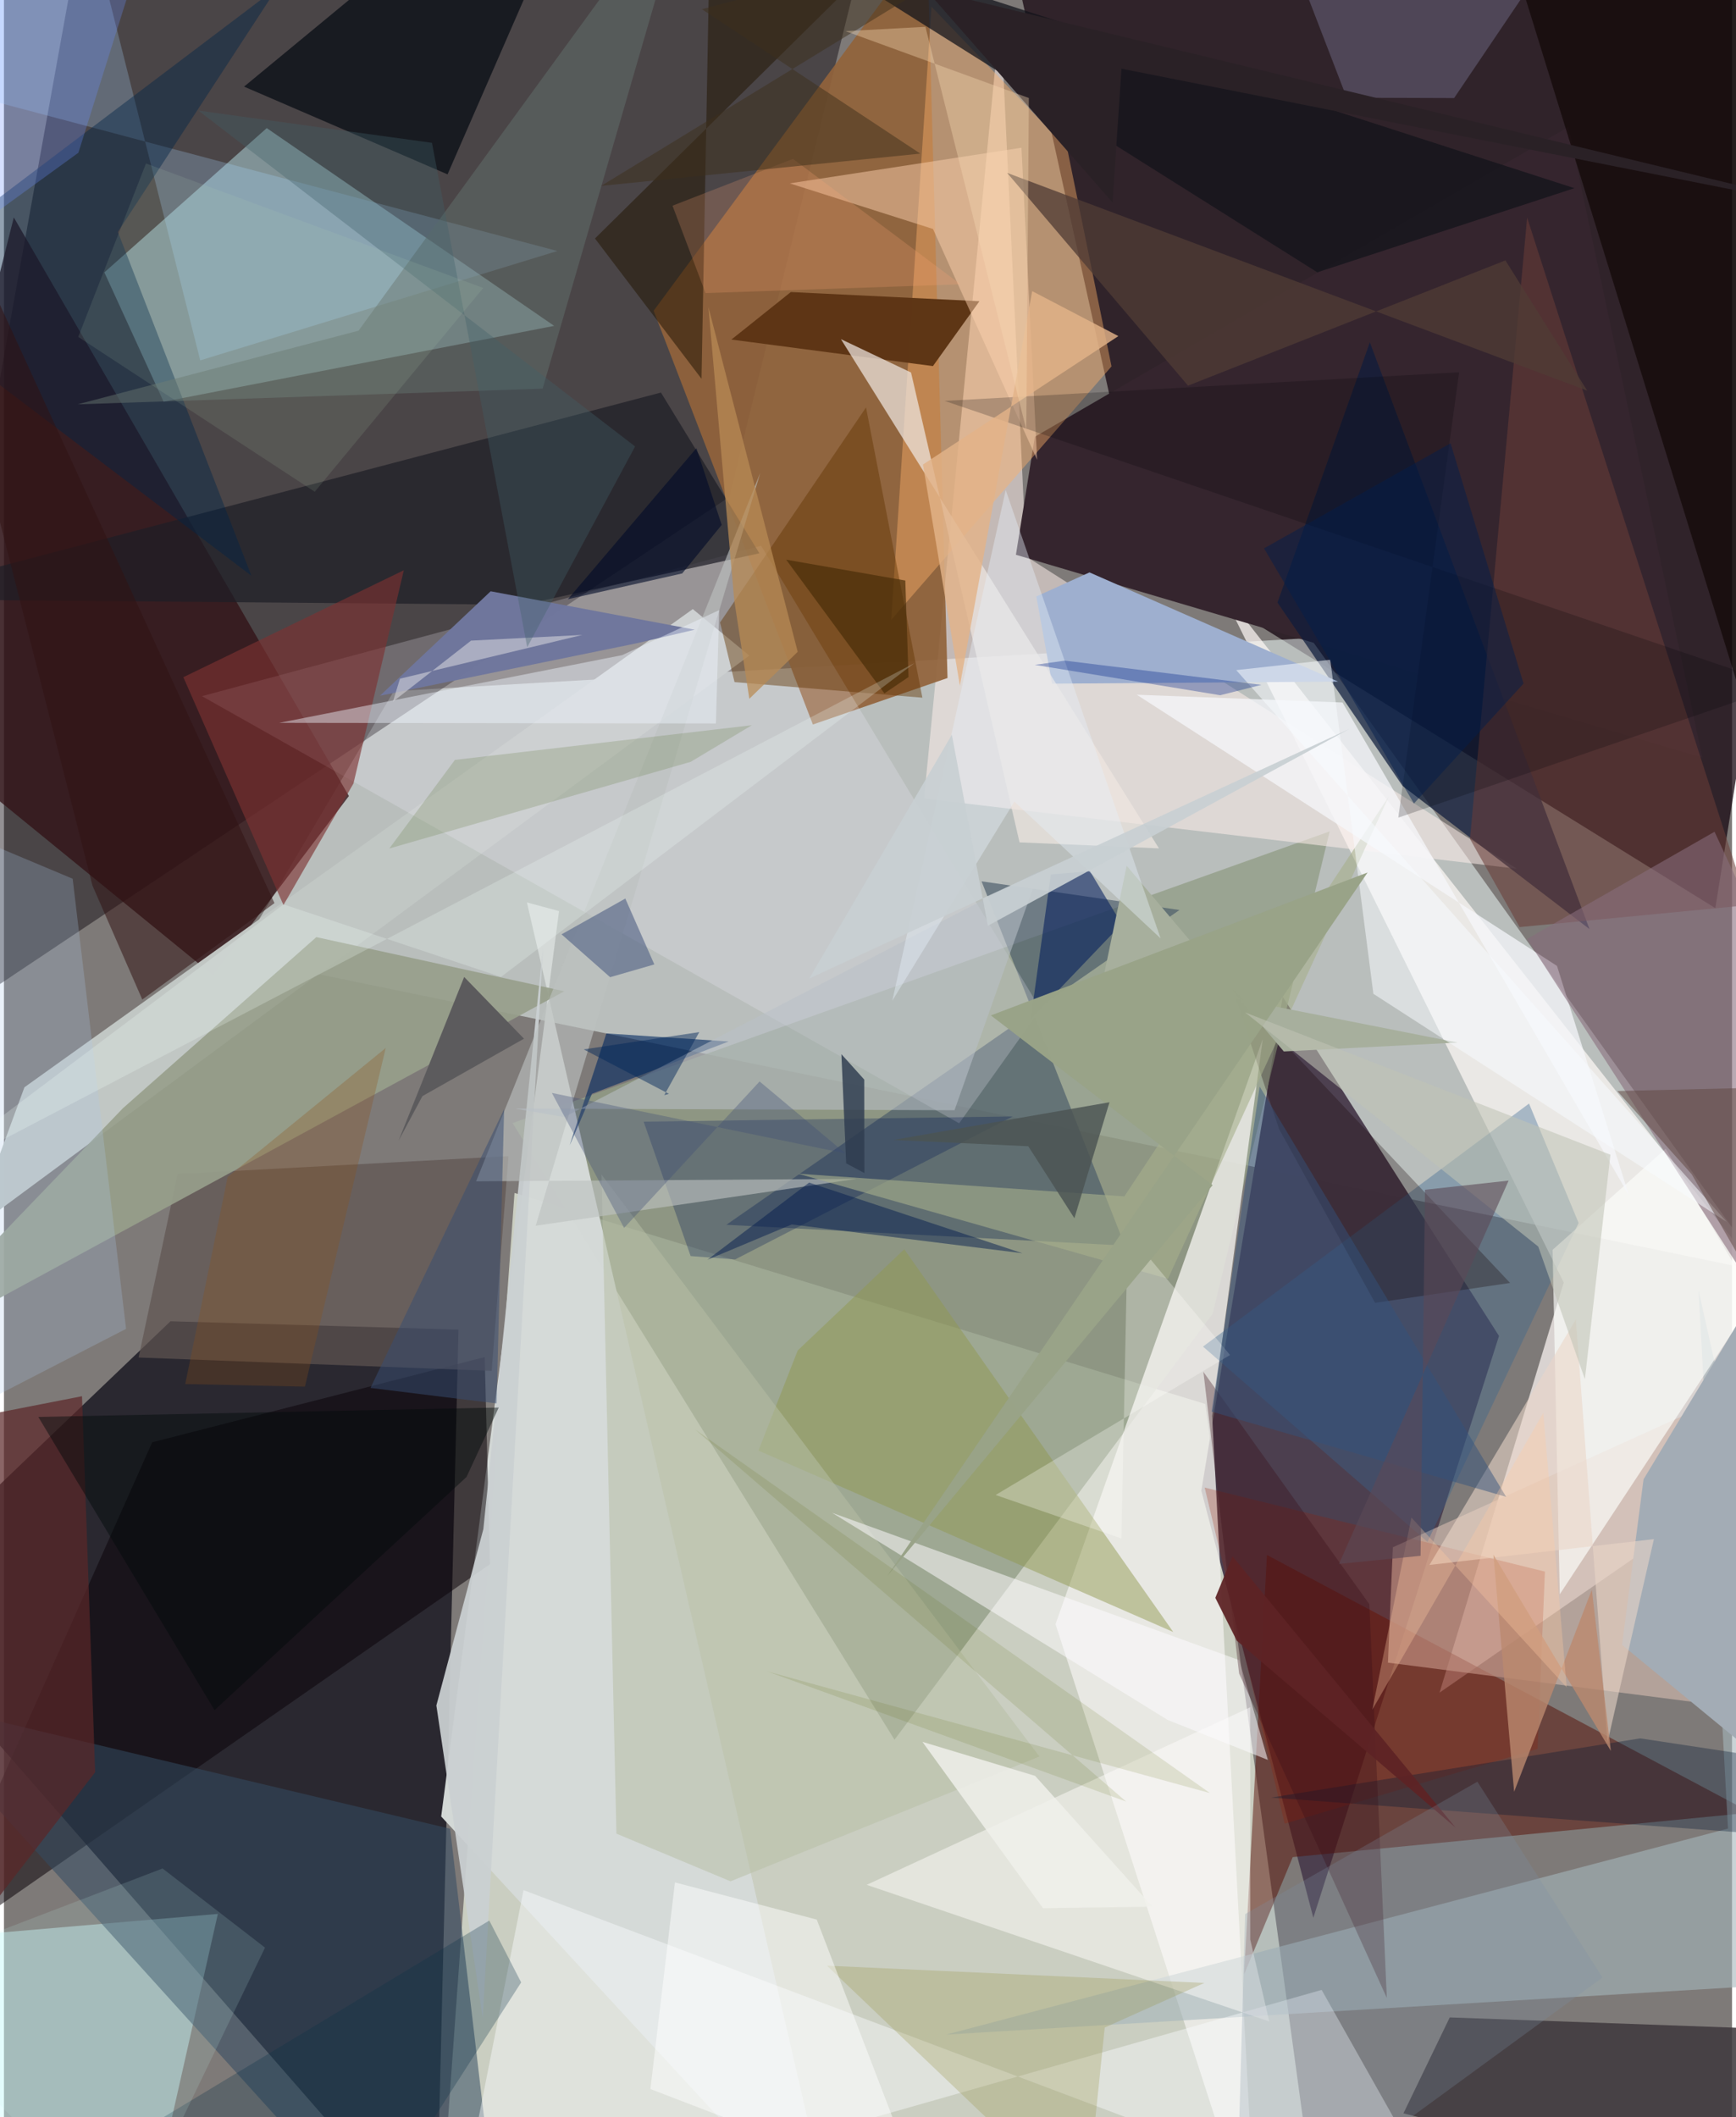 <svg xmlns="http://www.w3.org/2000/svg" width="228" height="278" viewBox="0 0 836 1024"><path fill="#7e7a78" d="M0 0h836v1024H0z"/><path fill="#d5dbcc" fill-opacity=".867" d="M581.164 679.048l51.053 373.67-417.6-24.724L246.988 577z"/><path fill="#16060f" fill-opacity=".745" d="M551.831 268.222L827.91 439.227 898 .603 478.95-62z"/><path fill="#eefbfa" fill-opacity=".529" d="M851.346 615.14L631.955 308.582l-443.38 25.72L112.62 463.04z"/><path fill="#050510" fill-opacity=".694" d="M209.057 1086l10.84-442.91-139.327-4.042L-62 775.443z"/><path fill="#090008" fill-opacity=".435" d="M42.278-62h382.837l-74.247 302.375L-62 516.052z"/><path fill="#fff9f6" fill-opacity=".702" d="M694.51 818.66l60.083-198.34-166.62-336.558L898 677.84z"/><path fill="#4d4050" fill-opacity=".996" d="M618.619 482.084l-39.36 238.908 54.182 206.58 89.823-281.416z"/><path fill="#929d87" fill-opacity=".788" d="M246.067 543.196L430.82 841.44l153.925-206.07 56.607-233.257z"/><path fill="#c4f5f9" fill-opacity=".443" d="M266.182 157.608L127.128 61.964l-78.55 69.772 28.643 62.574z"/><path fill="#311014" fill-opacity=".749" d="M-55.416 343.984l156.555 127.722 65.736-86.694L4.768 105.156z"/><path fill="#feefeb" fill-opacity=".541" d="M482.1 6.364l12.453 262.786L731.86 420.168l-286.74-33.932z"/><path fill="#c1c7c4" fill-opacity=".992" d="M333.238 294.601l27.37 22.482L-15.55 595.111l25.454-69.234z"/><path fill="#92633b" fill-opacity=".918" d="M314.296 150.303l132.29-179.286 9.883 356.918-65.137 22.482z"/><path fill="#efeeea" fill-opacity=".816" d="M584.479 684.738L605.813 1086l-97.096-300.469 100.24-282.948z"/><path fill="#570e05" fill-opacity=".498" d="M610.997 752.087l-11.014 202.76 23.485-56.62 221.663-21.528z"/><path fill="#35252e" d="M498.716 211.25L756.834 61.396 821.648 366.5 489.56 268.327z"/><path fill="#cdfdff" fill-opacity=".435" d="M-62 939.89l165.477-14.198-23.824 105.637L-62 1086z"/><path fill="#475767" fill-opacity=".643" d="M349.478 592.385l192.794 10.069-69.336-176.185 95.753 13.86z"/><path fill="#d5dad8" fill-opacity=".98" d="M211.519 878.562l57.004-437.898-15.54-4.202L402.872 1086z"/><path fill="#cfb8ad" fill-opacity=".655" d="M842.939 670.866l47.02 161.67-220.424-28.38 2.378-55.78z"/><path fill="#3f393d" fill-opacity=".871" d="M677.027 1022.164l22.402-46.408 159.044 5.718 30.837 93.374z"/><path fill="#0b0208" fill-opacity=".529" d="M71.715 697.584l160.868-41.218 2.53 100.185L-39.892 947.89z"/><path fill="#f7f0ff" fill-opacity=".22" d="M95.778 336.706l366.315 206.599 39.362-55.191-135.16-224.176z"/><path fill="#0f1c3c" fill-opacity=".718" d="M660.784 165.558L767.039 449.36 676.6 380.108l-60.51-88.672z"/><path fill="#fdb06a" fill-opacity=".431" d="M429.238 299.788l106.573-122.579-21.466-105.466-65.64-68.507z"/><path fill="#1e1e27" fill-opacity=".714" d="M365.443 267.61l-47.612-77.749L-62 289.761l313.188 2.735z"/><path fill="#354b62" fill-opacity=".545" d="M-51.985 820.77L188.018 1086l50.1-11.99-22.28-189.512z"/><path fill="#a6b5ba" fill-opacity=".6" d="M894.158 957.8l-74.37-333.834 14.256 260.454-378.194 99.628z"/><path fill="#060b14" fill-opacity=".729" d="M116.155 41.9l98.437 42.437L278.46-62l-58.627 18.267z"/><path fill="#fbfdff" fill-opacity=".427" d="M637.454 962.44l-419.166 119.44 33.065-167.695L707.083 1086z"/><path fill="#12141b" fill-opacity=".737" d="M327.595-62h-41.291L759.74 91.012l-124.364 40.705z"/><path fill="#5d3515" fill-opacity=".988" d="M471.914 145.682l-22.505 31.386-97.49-12.835 28.753-22.981z"/><path fill="#5f5451" fill-opacity=".706" d="M235.94 663.038l8.14-103.853-160.055 8.632-18.897 88.77z"/><path fill="#6a3c38" fill-opacity=".549" d="M736.874 105.232L709.222 405.77l24.011 42.637 110.501-10.613z"/><path fill="#9eafcf" d="M507.063 330.672l-7.63-42.2 25.726-11.617 120.268 52.81z"/><path fill="#eee5e0" fill-opacity=".718" d="M438.82 180.167l-33.916-16.134L558.76 410.325l-67.452-2.91z"/><path fill="#0d0401" fill-opacity=".616" d="M647.579-27.648L717.155-62l175.392 567.454-52.845-533.147z"/><path fill="#979f8b" fill-opacity=".914" d="M-62 660.37L57.585 535.982l93.538-82.726 119.96 26.185z"/><path fill="#90994e" fill-opacity=".475" d="M565.68 789.346l-200.687-87.743 19.012-48.434 51.54-48.959z"/><path fill="#366390" fill-opacity=".373" d="M761.773 591.509l-73.12 154.243-108.591-94.453 157.726-117.542z"/><path fill="#fcfdfa" fill-opacity=".671" d="M752.66 771.102l94.19-142.923-42.943-72.608-54.727 48.937z"/><path fill="#abd8ff" fill-opacity=".255" d="M94.952 174.293l172.765-52.889-303.962-80.698L35.429-62z"/><path fill="#613400" fill-opacity=".439" d="M444.312 337.45l-90.874-7.545-7.005-28.84L417.04 197.07z"/><path fill="#fffefc" fill-opacity=".486" d="M612.127 977.727l-194.77-66.098 185.537-85.873.019 112.33z"/><path fill="#002547" fill-opacity=".427" d="M132.435-6.256L55.108 112.187l64.61 166.28L-62 140.744z"/><path fill="#b6bda5" fill-opacity=".522" d="M351.487 909.934l149.432-60.377-211.837-281.479 7.208 318.793z"/><path fill="#fdd2ae" fill-opacity=".482" d="M449.437 110.745l-69.297-22.06 112.101-17.23 7.577 150.964z"/><path fill="#7d3232" fill-opacity=".631" d="M135.22 437.751L86.788 327.535l106.652-51.719-24.356 103.138z"/><path fill="#251805" fill-opacity=".537" d="M432.947-29.85L342.059-62l-4.594 245.238-51.549-67.89z"/><path fill="#001c5b" fill-opacity=".561" d="M540.717 446.916l-43.981 46.009 9.695-69.988 18.952-1.577z"/><path fill="#011752" fill-opacity=".282" d="M332.193 607.518l-22.718-65 178.543-2.53-134.31 69.163z"/><path fill="#9c1a00" fill-opacity=".235" d="M741.934 845.866l3.542-85.735-164.604-40.648 38.7 162.55z"/><path fill="#012860" fill-opacity=".596" d="M284.459 529.019l-10.776 24.925 17.751-54.112 59.16 3.898z"/><path fill="#cad0d2" fill-opacity=".933" d="M209.188 824.875l22.728-85.28 28.836-281.02L231.62 976.14z"/><path fill="#9294b8" fill-opacity=".314" d="M649.58 47.252L613.721-45.89l144.305 9.721-56.481 83.605z"/><path fill="#5b2628" fill-opacity=".71" d="M37.758 675.299l-52.612 10.285L-55 985.436l99.117-128.253z"/><path fill="#a3acb5" d="M898 541.889v348.466L782.78 795.58l10.409-80.1z"/><path fill="#bcc1bf" fill-opacity=".627" d="M412.395 570.186l-155.165 22.66 108.64-364.103-137.46 342.615z"/><path fill="#9b9851" fill-opacity=".298" d="M523.299 1070.103l-125.15-119.375 182.551 8.35-48.174 21.581z"/><path fill="#62706d" fill-opacity=".51" d="M260.59 187.974L333.116-62l-161.58 221.94-135.872 35.613z"/><path fill="#fcfbff" fill-opacity=".522" d="M597.607 802.967l13.833 48.244-48.516-19.36-162.29-100.159z"/><path fill="#70779d" fill-opacity=".996" d="M235.458 285.98l98.74 18.577-28.417 6.636-123.857 25.306z"/><path fill="#b9c1c7" fill-opacity=".557" d="M247.268 536.16l23.74 4.15 229.75-119.022-40.906 115.692z"/><path fill="#120200" fill-opacity=".278" d="M663.306 630.142l65.324-9.624-134.365-142.575 22.55 68.03z"/><path fill="#adc9ea" fill-opacity=".251" d="M33.241 425.018L-62 385.046v320.05l121.071-62.384z"/><path fill="#5c5b5d" d="M202.454 530.145l49.125-27.77-28.937-29.844-31.762 79.233z"/><path fill="#a7af8c" fill-opacity=".6" d="M670.016 385.087l-106.91 233.439-178.957-50.858 157.874 10.993z"/><path fill="#f5f7fb" fill-opacity=".745" d="M647.548 339.777l-99.503-3.76L751.32 467.181l34.72 110.771z"/><path fill="#021732" fill-opacity=".325" d="M612.968 869.422l178.61-28.638 70.482 10.688L898 890.57z"/><path fill="#556487" fill-opacity=".631" d="M314.637 466.453l-21.39 6.178L269.75 451.9l30.844-17.297z"/><path fill="#2e3c4f" fill-opacity=".824" d="M416.18 522.143l.065 45.208-8.806-4.69-2.313-52.805z"/><path fill="#093146" fill-opacity=".278" d="M250.211 958.82L234.79 928.9 26.438 1054.64l141.99 31.36z"/><path fill="#f0f6ff" fill-opacity=".435" d="M344.425 349.921l1.582-54.83-46.95 21.782-165.9 32.743z"/><path fill="#a7af9d" d="M703.249 504.257l-84.087 4.292-76.023-89.816-10.764 51.743z"/><path fill="#011b4e" fill-opacity=".471" d="M381.103 592.218l111.625 13.935L389.52 571.98l-49.21 37.334z"/><path fill="#ebd6c7" fill-opacity=".576" d="M689.635 756.898l108.563-12.483-22.453 98.352-15.299-204.588z"/><path fill="#301312" fill-opacity=".522" d="M66.922 483.447l-24.089-55.08L-62 16.559l192.865 420.245z"/><path fill="#886d7b" fill-opacity=".584" d="M827.532 402.287L898 554.487 841.647 616.5 736.851 454.138z"/><path fill="#4f3c35" fill-opacity=".757" d="M765.917 188.928l-39.56-62.987-153.548 60.59-87.485-102.91z"/><path fill="#486521" fill-opacity=".18" d="M186.436 410.379l31.73-42.852 143.653-16.764-29.563 17.697z"/><path fill="#f7fafe" fill-opacity=".522" d="M662.484 480.677L641.626 319.09l-45.488 5.024 237.258 266.864z"/><path fill="#e5eef7" fill-opacity=".42" d="M488.823 387.705l-59.076 96.331 54.875-247.015 74.936 216.855z"/><path fill="#390e18" fill-opacity=".325" d="M668.992 966.319l-71.457-156.882-17.284-145.912 80.283 112.357z"/><path fill="#b98a54" fill-opacity=".737" d="M353.294 290.345l7.295 47.629 23.406-22.713-43.198-166.72z"/><path fill="#fff" fill-opacity=".482" d="M393.213 928.433l50.678 132.282-131.155-50.315 11.866-99.95z"/><path fill="#000005" fill-opacity=".208" d="M674.547 395.466l29.42-215.423-248.87 13.863 404.909 137.862z"/><path fill="#bb896f" fill-opacity=".796" d="M768.17 768.904l9.203 77.969-56.822-94.92 10.033 114.664z"/><path fill="#fffffb" fill-opacity=".286" d="M540.603 744.115l-60.86-21.044 113.407-67.698-49.53-59.568z"/><path fill="#c6f2ec" fill-opacity=".149" d="M-62 956.809l121.374 123.804 66.923-138.607-49.566-38.29z"/><path fill="#ffa977" fill-opacity=".212" d="M339.417 141.76l123.375-4.251-81.082-60.667-58.286 22.645z"/><path fill="#e3b388" fill-opacity=".816" d="M462.44 331.642l34.99-190.836 41.686 21.756-94.528 62.12z"/><path fill="#3d301c" fill-opacity=".494" d="M288.934 89.899L443.31 74.3 337.648 4.459l161.124-42.76z"/><path fill="#99a388" fill-opacity=".996" d="M427.247 762.34L584.71 573.234 477.44 491.12l182.238-69.115z"/><path fill="#000909" fill-opacity=".451" d="M223.762 714.37l15.605-33.59-222.745 4.541 85.256 141.817z"/><path fill="#d7d8dd" fill-opacity=".561" d="M188.153 339.395l3.43-11.14 88.233-21.166-53.852 2.758z"/><path fill="#bfc3b4" fill-opacity=".565" d="M600.474 489.693l141.78 113.244 22.559 64.1 12.353-108.53z"/><path fill="#5d2325" fill-opacity=".933" d="M702.287 883.987l-105.901-90.488-10.362-20.687 8.294-20.086z"/><path fill="#624944" fill-opacity=".525" d="M780.48 527.691l114.58-2.695 2.94 185.1-81.485-142.112z"/><path fill="#33537c" fill-opacity=".478" d="M726.717 723.98l-142.51-41.225 6.23-41.337 17.033-115.903z"/><path fill="#6c90ff" fill-opacity=".282" d="M-62 144.968L13.505-38.965 78.679-62 36.01 73.87z"/><path fill="#586608" fill-opacity=".137" d="M542.89 871.356L334.24 691.292 583.465 867.26l-214.086-58.816z"/><path fill="#7e91a6" fill-opacity=".251" d="M600.447 925.781l112.365-64.038 60.507 94.699L595.904 1086z"/><path fill="#2a2126" d="M898 103.951L540.63 33.23l-4.315 64.703L445.683-5.365z"/><path fill="#fecaa3" fill-opacity=".322" d="M661.96 826.921l18.935-92.931 75.112 82.16-11.328-132.78z"/><path fill="#8f5016" fill-opacity=".278" d="M87.697 669.41l57.9 1.256 39.096-163.794-76.476 62.384z"/><path fill="#f0f0ec" fill-opacity=".827" d="M502.666 922.929l-58.336-80.46 54.519 16.454 56.788 63.276z"/><path fill="#492e08" fill-opacity=".69" d="M437.61 327.451l-1.563-46.679-57.627-10.071 47.514 64.664z"/><path fill="#374d73" fill-opacity=".51" d="M177.305 671.286l35.076 4.346 25.932 3.142 3.653-142.29z"/><path fill="#404d75" fill-opacity=".341" d="M365.558 523.056l-65.545 70.86-34.952-65.306 142.08 29.284z"/><path fill="#f7dab3" fill-opacity=".369" d="M495.817 47.401l-88.731-32.34 38.692-2.094L494.57 207.75z"/><path fill="#022388" fill-opacity=".333" d="M498.68 321.568l89.716 14.693 19.924-5.028-95.06-11.7z"/><path fill="#4b5453" fill-opacity=".824" d="M517.852 589.216l16.968-56.095-104.556 18.234 65.268 3.047z"/><path fill="#406069" fill-opacity=".345" d="M207.063 69.082l46.072 243.965 52.197-97.11L94.106 53.497z"/><path fill="#041e4b" fill-opacity=".482" d="M699.833 214.383l-90.239 50.84 72.52 123.416 53.02-58.03z"/><path fill="#5c4a57" fill-opacity=".592" d="M727.905 571.019l-40.436 4.427-2.145 177.05-39.463 3.916z"/><path fill="#000b29" fill-opacity=".604" d="M334.993 216.77l-62.178 73.05 55.304-12.466 19.105-23.48z"/><path fill="#01255a" fill-opacity=".463" d="M336.381 499.195l-16.947 30.502 2.25-.643-41.202-21.49z"/><path fill="#b9d6b9" fill-opacity=".122" d="M35.934 162.953L68.71 79.076l163.151 60.2-81.505 98.57z"/><path fill="#c8cfd3" fill-opacity=".925" d="M389.608 473.245l261.182-120.65-174.799 95.164-17.43-92.392z"/><path fill="#f3fffd" fill-opacity=".227" d="M-51.337 577.8l186.582-140.38 105.21 35.079L440.459 320.73z"/></svg>
